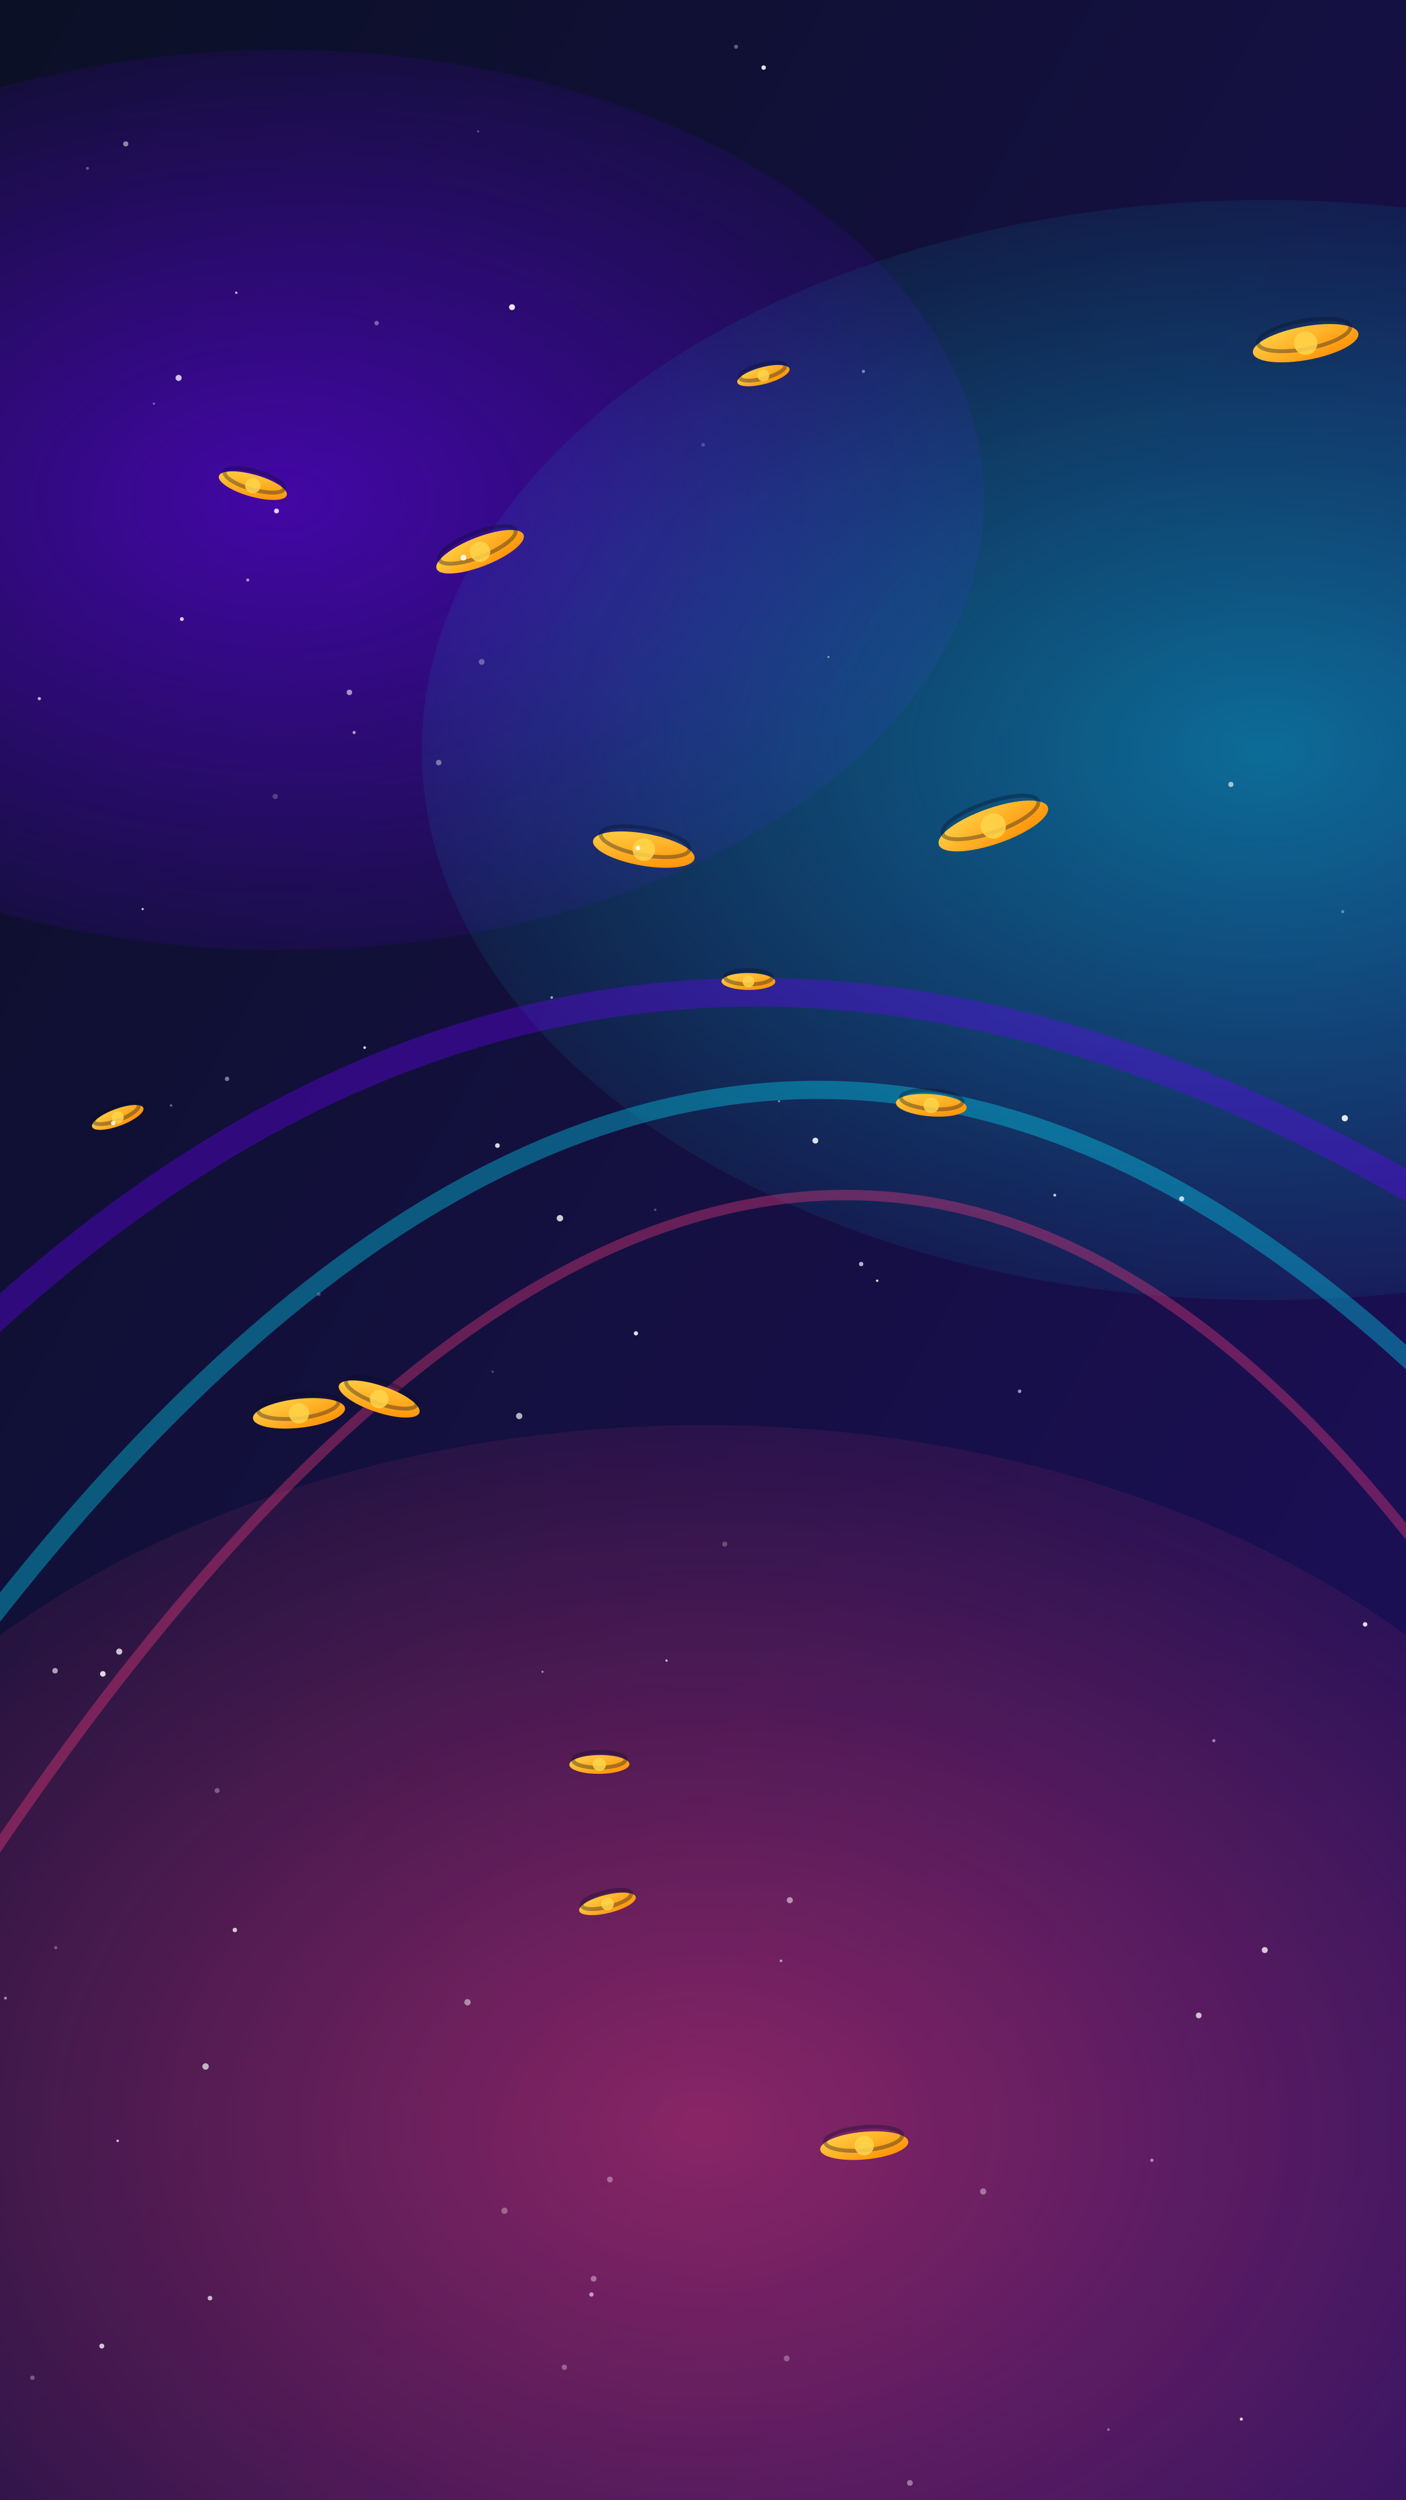<svg xmlns="http://www.w3.org/2000/svg" width="1080" height="1920" viewBox="0 0 1080 1920">
    <defs>
      <linearGradient id="bgGrad" x1="0" y1="0" x2="1" y2="1">
        <stop offset="0%" stop-color="#0B1026"/>
        <stop offset="100%" stop-color="#1E0F5E"/>
      </linearGradient>
      <radialGradient id="glowV" cx="50%" cy="50%" r="60%">
        <stop offset="0%" stop-color="#6A00FF" stop-opacity="0.7"/>
        <stop offset="100%" stop-color="#6A00FF" stop-opacity="0"/>
      </radialGradient>
      <radialGradient id="glowC" cx="50%" cy="50%" r="60%">
        <stop offset="0%" stop-color="#00E5FF" stop-opacity="0.6"/>
        <stop offset="100%" stop-color="#00E5FF" stop-opacity="0"/>
      </radialGradient>
      <radialGradient id="glowP" cx="50%" cy="50%" r="60%">
        <stop offset="0%" stop-color="#FF3D81" stop-opacity="0.6"/>
        <stop offset="100%" stop-color="#FF3D81" stop-opacity="0"/>
      </radialGradient>
      <linearGradient id="coin" x1="0" y1="0" x2="1" y2="1">
        <stop offset="0%" stop-color="#FFD54A"/>
        <stop offset="100%" stop-color="#FF8A00"/>
      </linearGradient>
      <filter id="blur" x="-20%" y="-20%" width="140%" height="140%">
        <feGaussianBlur stdDeviation="60"/>
      </filter>
      <filter id="soft" x="-20%" y="-20%" width="140%" height="140%">
        <feGaussianBlur stdDeviation="18"/>
      </filter>
    </defs>
    <!-- Background gradient -->
    <rect x="0" y="0" width="1080" height="1920" fill="url(#bgGrad)"/>
    <!-- Abstract glowing swirls -->
    <ellipse cx="216.0" cy="384.0" rx="540.0" ry="345.6" fill="url(#glowV)" filter="url(#blur)" opacity="0.9"/>
    <ellipse cx="972.0" cy="576.0" rx="648.0" ry="422.4" fill="url(#glowC)" filter="url(#blur)" opacity="0.85"/>
    <ellipse cx="540.0" cy="1632.0" rx="756.0" ry="537.6" fill="url(#glowP)" filter="url(#blur)" opacity="0.9"/>
    <!-- Concentric arcs -->
    <g opacity="0.35">
      <path d="M-216.0,1248.0 Q 432.0,384.0 1296.0,1056.0" fill="none" stroke="#6A00FF" stroke-width="22" filter="url(#soft)"/>
      <path d="M-108.0,1382.4 Q 540.0,422.4 1188.0,1152.0" fill="none" stroke="#00E5FF" stroke-width="14" filter="url(#soft)"/>
      <path d="M-54.0,1497.6 Q 594.0,480.0 1134.0,1248.0" fill="none" stroke="#FF3D81" stroke-width="8" filter="url(#soft)"/>
    </g>
    <!-- Coins -->
    
        <g transform="translate(368.765,423.704) rotate(-21.378)">
          <ellipse cx="0" cy="0" rx="35.864" ry="11.207" fill="url(#coin)"/>
          <ellipse cx="0" cy="-5.604" rx="31.381" ry="9.414" fill="none" stroke="#0B1026" stroke-opacity="0.35" stroke-width="3"/>
          <circle cx="0" cy="0" r="7.845" fill="#FFD54A" opacity="0.85"/>
        </g>
        
        <g transform="translate(574.877,753.698) rotate(0.372)">
          <ellipse cx="0" cy="0" rx="20.685" ry="6.464" fill="url(#coin)"/>
          <ellipse cx="0" cy="-3.232" rx="18.099" ry="5.43" fill="none" stroke="#0B1026" stroke-opacity="0.35" stroke-width="3"/>
          <circle cx="0" cy="0" r="4.525" fill="#FFD54A" opacity="0.85"/>
        </g>
        
        <g transform="translate(90.446,858.08) rotate(-20.464)">
          <ellipse cx="0" cy="0" rx="20.988" ry="6.559" fill="url(#coin)"/>
          <ellipse cx="0" cy="-3.279" rx="18.365" ry="5.509" fill="none" stroke="#0B1026" stroke-opacity="0.35" stroke-width="3"/>
          <circle cx="0" cy="0" r="4.591" fill="#FFD54A" opacity="0.85"/>
        </g>
        
        <g transform="translate(466.633,1462.045) rotate(-13.838)">
          <ellipse cx="0" cy="0" rx="22.369" ry="6.99" fill="url(#coin)"/>
          <ellipse cx="0" cy="-3.495" rx="19.573" ry="5.872" fill="none" stroke="#0B1026" stroke-opacity="0.35" stroke-width="3"/>
          <circle cx="0" cy="0" r="4.893" fill="#FFD54A" opacity="0.85"/>
        </g>
        
        <g transform="translate(663.865,1647.681) rotate(-5.166)">
          <ellipse cx="0" cy="0" rx="33.974" ry="10.617" fill="url(#coin)"/>
          <ellipse cx="0" cy="-5.308" rx="29.727" ry="8.918" fill="none" stroke="#0B1026" stroke-opacity="0.35" stroke-width="3"/>
          <circle cx="0" cy="0" r="7.432" fill="#FFD54A" opacity="0.85"/>
        </g>
        
        <g transform="translate(1002.92,263.551) rotate(-10.52)">
          <ellipse cx="0" cy="0" rx="41.177" ry="12.868" fill="url(#coin)"/>
          <ellipse cx="0" cy="-6.434" rx="36.03" ry="10.809" fill="none" stroke="#0B1026" stroke-opacity="0.35" stroke-width="3"/>
          <circle cx="0" cy="0" r="9.007" fill="#FFD54A" opacity="0.85"/>
        </g>
        
        <g transform="translate(194.216,372.929) rotate(15.806)">
          <ellipse cx="0" cy="0" rx="27.097" ry="8.468" fill="url(#coin)"/>
          <ellipse cx="0" cy="-4.234" rx="23.71" ry="7.113" fill="none" stroke="#0B1026" stroke-opacity="0.35" stroke-width="3"/>
          <circle cx="0" cy="0" r="5.927" fill="#FFD54A" opacity="0.85"/>
        </g>
        
        <g transform="translate(229.666,1085.338) rotate(-6.38)">
          <ellipse cx="0" cy="0" rx="35.556" ry="11.111" fill="url(#coin)"/>
          <ellipse cx="0" cy="-5.556" rx="31.112" ry="9.333" fill="none" stroke="#0B1026" stroke-opacity="0.35" stroke-width="3"/>
          <circle cx="0" cy="0" r="7.778" fill="#FFD54A" opacity="0.85"/>
        </g>
        
        <g transform="translate(586.408,288.444) rotate(-14.702)">
          <ellipse cx="0" cy="0" rx="20.726" ry="6.477" fill="url(#coin)"/>
          <ellipse cx="0" cy="-3.238" rx="18.135" ry="5.441" fill="none" stroke="#0B1026" stroke-opacity="0.35" stroke-width="3"/>
          <circle cx="0" cy="0" r="4.534" fill="#FFD54A" opacity="0.85"/>
        </g>
        
        <g transform="translate(715.349,848.782) rotate(4.278)">
          <ellipse cx="0" cy="0" rx="27.242" ry="8.513" fill="url(#coin)"/>
          <ellipse cx="0" cy="-4.257" rx="23.837" ry="7.151" fill="none" stroke="#0B1026" stroke-opacity="0.35" stroke-width="3"/>
          <circle cx="0" cy="0" r="5.959" fill="#FFD54A" opacity="0.85"/>
        </g>
        
        <g transform="translate(494.495,652.442) rotate(9.95)">
          <ellipse cx="0" cy="0" rx="39.536" ry="12.355" fill="url(#coin)"/>
          <ellipse cx="0" cy="-6.178" rx="34.594" ry="10.378" fill="none" stroke="#0B1026" stroke-opacity="0.35" stroke-width="3"/>
          <circle cx="0" cy="0" r="8.649" fill="#FFD54A" opacity="0.85"/>
        </g>
        
        <g transform="translate(291.262,1074.315) rotate(18.757)">
          <ellipse cx="0" cy="0" rx="32.645" ry="10.202" fill="url(#coin)"/>
          <ellipse cx="0" cy="-5.101" rx="28.564" ry="8.569" fill="none" stroke="#0B1026" stroke-opacity="0.35" stroke-width="3"/>
          <circle cx="0" cy="0" r="7.141" fill="#FFD54A" opacity="0.85"/>
        </g>
        
        <g transform="translate(763.021,634.272) rotate(-19.097)">
          <ellipse cx="0" cy="0" rx="44.292" ry="13.841" fill="url(#coin)"/>
          <ellipse cx="0" cy="-6.921" rx="38.756" ry="11.627" fill="none" stroke="#0B1026" stroke-opacity="0.35" stroke-width="3"/>
          <circle cx="0" cy="0" r="9.689" fill="#FFD54A" opacity="0.85"/>
        </g>
        
        <g transform="translate(460.415,1354.968) rotate(-0.552)">
          <ellipse cx="0" cy="0" rx="23.091" ry="7.216" fill="url(#coin)"/>
          <ellipse cx="0" cy="-3.608" rx="20.204" ry="6.061" fill="none" stroke="#0B1026" stroke-opacity="0.35" stroke-width="3"/>
          <circle cx="0" cy="0" r="5.051" fill="#FFD54A" opacity="0.85"/>
        </g>
        <circle cx="42.3" cy="1283.0" r="2.10" fill="#FFFFFF" opacity="0.60"/>
<circle cx="945.5" cy="602.4" r="1.98" fill="#FFFFFF" opacity="0.62"/>
<circle cx="626.3" cy="875.9" r="2.23" fill="#FFFFFF" opacity="0.86"/>
<circle cx="512.0" cy="1275.2" r="0.90" fill="#FFFFFF" opacity="0.69"/>
<circle cx="698.9" cy="1906.7" r="2.20" fill="#FFFFFF" opacity="0.40"/>
<circle cx="416.7" cy="1283.8" r="0.84" fill="#FFFFFF" opacity="0.52"/>
<circle cx="181.5" cy="224.8" r="0.90" fill="#FFFFFF" opacity="0.74"/>
<circle cx="139.7" cy="475.4" r="1.46" fill="#FFFFFF" opacity="0.81"/>
<circle cx="87.0" cy="862.4" r="1.73" fill="#FFFFFF" opacity="0.82"/>
<circle cx="884.8" cy="1658.9" r="1.27" fill="#FFFFFF" opacity="0.49"/>
<circle cx="387.5" cy="1697.7" r="2.43" fill="#FFFFFF" opacity="0.31"/>
<circle cx="190.3" cy="445.4" r="1.20" fill="#FFFFFF" opacity="0.54"/>
<circle cx="636.3" cy="504.5" r="0.81" fill="#FFFFFF" opacity="0.49"/>
<circle cx="398.8" cy="1087.4" r="2.42" fill="#FFFFFF" opacity="0.68"/>
<circle cx="556.7" cy="1185.8" r="1.95" fill="#FFFFFF" opacity="0.24"/>
<circle cx="971.5" cy="1497.5" r="2.29" fill="#FFFFFF" opacity="0.76"/>
<circle cx="423.8" cy="766.0" r="0.98" fill="#FFFFFF" opacity="0.64"/>
<circle cx="67.2" cy="129.3" r="1.15" fill="#FFFFFF" opacity="0.31"/>
<circle cx="367.3" cy="100.9" r="0.80" fill="#FFFFFF" opacity="0.31"/>
<circle cx="109.6" cy="698.1" r="0.84" fill="#FFFFFF" opacity="0.81"/>
<circle cx="663.2" cy="285.2" r="1.23" fill="#FFFFFF" opacity="0.44"/>
<circle cx="393.3" cy="235.9" r="2.24" fill="#FFFFFF" opacity="0.90"/>
<circle cx="503.3" cy="929.0" r="0.95" fill="#FFFFFF" opacity="0.27"/>
<circle cx="370.0" cy="508.3" r="2.21" fill="#FFFFFF" opacity="0.31"/>
<circle cx="24.9" cy="1825.9" r="1.70" fill="#FFFFFF" opacity="0.30"/>
<circle cx="586.6" cy="51.9" r="1.70" fill="#FFFFFF" opacity="0.88"/>
<circle cx="932.4" cy="1336.7" r="1.24" fill="#FFFFFF" opacity="0.46"/>
<circle cx="180.4" cy="1482.1" r="1.71" fill="#FFFFFF" opacity="0.75"/>
<circle cx="356.0" cy="428.2" r="2.18" fill="#FFFFFF" opacity="0.89"/>
<circle cx="920.8" cy="1547.7" r="2.19" fill="#FFFFFF" opacity="0.72"/>
<circle cx="244.9" cy="993.9" r="1.40" fill="#FFFFFF" opacity="0.22"/>
<circle cx="30.2" cy="536.5" r="1.24" fill="#FFFFFF" opacity="0.68"/>
<circle cx="1033.0" cy="858.7" r="2.39" fill="#FFFFFF" opacity="0.89"/>
<circle cx="1031.4" cy="700.1" r="1.17" fill="#FFFFFF" opacity="0.36"/>
<circle cx="212.4" cy="392.4" r="1.86" fill="#FFFFFF" opacity="0.83"/>
<circle cx="907.7" cy="920.6" r="1.91" fill="#FFFFFF" opacity="0.76"/>
<circle cx="91.6" cy="1268.3" r="2.35" fill="#FFFFFF" opacity="0.75"/>
<circle cx="810.2" cy="917.8" r="1.10" fill="#FFFFFF" opacity="0.75"/>
<circle cx="359.1" cy="1537.6" r="2.45" fill="#FFFFFF" opacity="0.48"/>
<circle cx="433.5" cy="1817.9" r="2.03" fill="#FFFFFF" opacity="0.32"/>
<circle cx="137.2" cy="290.2" r="2.34" fill="#FFFFFF" opacity="0.76"/>
<circle cx="157.9" cy="1586.9" r="2.47" fill="#FFFFFF" opacity="0.66"/>
<circle cx="378.4" cy="1053.4" r="1.02" fill="#FFFFFF" opacity="0.21"/>
<circle cx="1048.6" cy="1247.4" r="1.70" fill="#FFFFFF" opacity="0.85"/>
<circle cx="468.5" cy="1673.7" r="2.20" fill="#FFFFFF" opacity="0.35"/>
<circle cx="272.0" cy="562.5" r="1.21" fill="#FFFFFF" opacity="0.61"/>
<circle cx="280.1" cy="804.5" r="1.02" fill="#FFFFFF" opacity="0.84"/>
<circle cx="382.1" cy="879.7" r="1.79" fill="#FFFFFF" opacity="0.83"/>
<circle cx="454.3" cy="1762.0" r="1.65" fill="#FFFFFF" opacity="0.57"/>
<circle cx="565.4" cy="35.9" r="1.55" fill="#FFFFFF" opacity="0.33"/>
<circle cx="4.2" cy="1534.4" r="1.09" fill="#FFFFFF" opacity="0.53"/>
<circle cx="783.2" cy="1068.4" r="1.35" fill="#FFFFFF" opacity="0.56"/>
<circle cx="599.9" cy="1505.8" r="0.98" fill="#FFFFFF" opacity="0.59"/>
<circle cx="268.4" cy="531.7" r="2.11" fill="#FFFFFF" opacity="0.56"/>
<circle cx="606.7" cy="1459.2" r="2.35" fill="#FFFFFF" opacity="0.51"/>
<circle cx="661.5" cy="970.7" r="1.67" fill="#FFFFFF" opacity="0.68"/>
<circle cx="488.5" cy="1023.9" r="1.61" fill="#FFFFFF" opacity="0.86"/>
<circle cx="755.2" cy="1682.9" r="2.40" fill="#FFFFFF" opacity="0.38"/>
<circle cx="604.3" cy="1811.1" r="2.23" fill="#FFFFFF" opacity="0.30"/>
<circle cx="131.4" cy="848.9" r="0.92" fill="#FFFFFF" opacity="0.37"/>
<circle cx="79.0" cy="1285.4" r="2.13" fill="#FFFFFF" opacity="0.83"/>
<circle cx="166.8" cy="1375.0" r="1.92" fill="#FFFFFF" opacity="0.30"/>
<circle cx="953.5" cy="1857.7" r="1.17" fill="#FFFFFF" opacity="0.87"/>
<circle cx="430.1" cy="935.5" r="2.48" fill="#FFFFFF" opacity="0.78"/>
<circle cx="174.4" cy="828.5" r="1.68" fill="#FFFFFF" opacity="0.44"/>
<circle cx="211.4" cy="611.6" r="2.03" fill="#FFFFFF" opacity="0.21"/>
<circle cx="598.4" cy="845.7" r="0.83" fill="#FFFFFF" opacity="0.43"/>
<circle cx="673.8" cy="983.5" r="0.91" fill="#FFFFFF" opacity="0.89"/>
<circle cx="851.4" cy="1865.7" r="0.98" fill="#FFFFFF" opacity="0.39"/>
<circle cx="42.8" cy="1495.7" r="1.26" fill="#FFFFFF" opacity="0.29"/>
<circle cx="456.0" cy="1749.9" r="2.19" fill="#FFFFFF" opacity="0.38"/>
<circle cx="161.3" cy="1764.8" r="1.77" fill="#FFFFFF" opacity="0.69"/>
<circle cx="96.6" cy="110.5" r="1.97" fill="#FFFFFF" opacity="0.50"/>
<circle cx="78.2" cy="1801.6" r="1.88" fill="#FFFFFF" opacity="0.76"/>
<circle cx="90.4" cy="1644.0" r="0.91" fill="#FFFFFF" opacity="0.80"/>
<circle cx="490.1" cy="651.2" r="1.74" fill="#FFFFFF" opacity="0.85"/>
<circle cx="289.3" cy="248.1" r="1.70" fill="#FFFFFF" opacity="0.37"/>
<circle cx="118.2" cy="310.0" r="0.89" fill="#FFFFFF" opacity="0.34"/>
<circle cx="337.0" cy="585.6" r="2.09" fill="#FFFFFF" opacity="0.40"/>
<circle cx="540.1" cy="341.6" r="1.39" fill="#FFFFFF" opacity="0.21"/>
</svg>